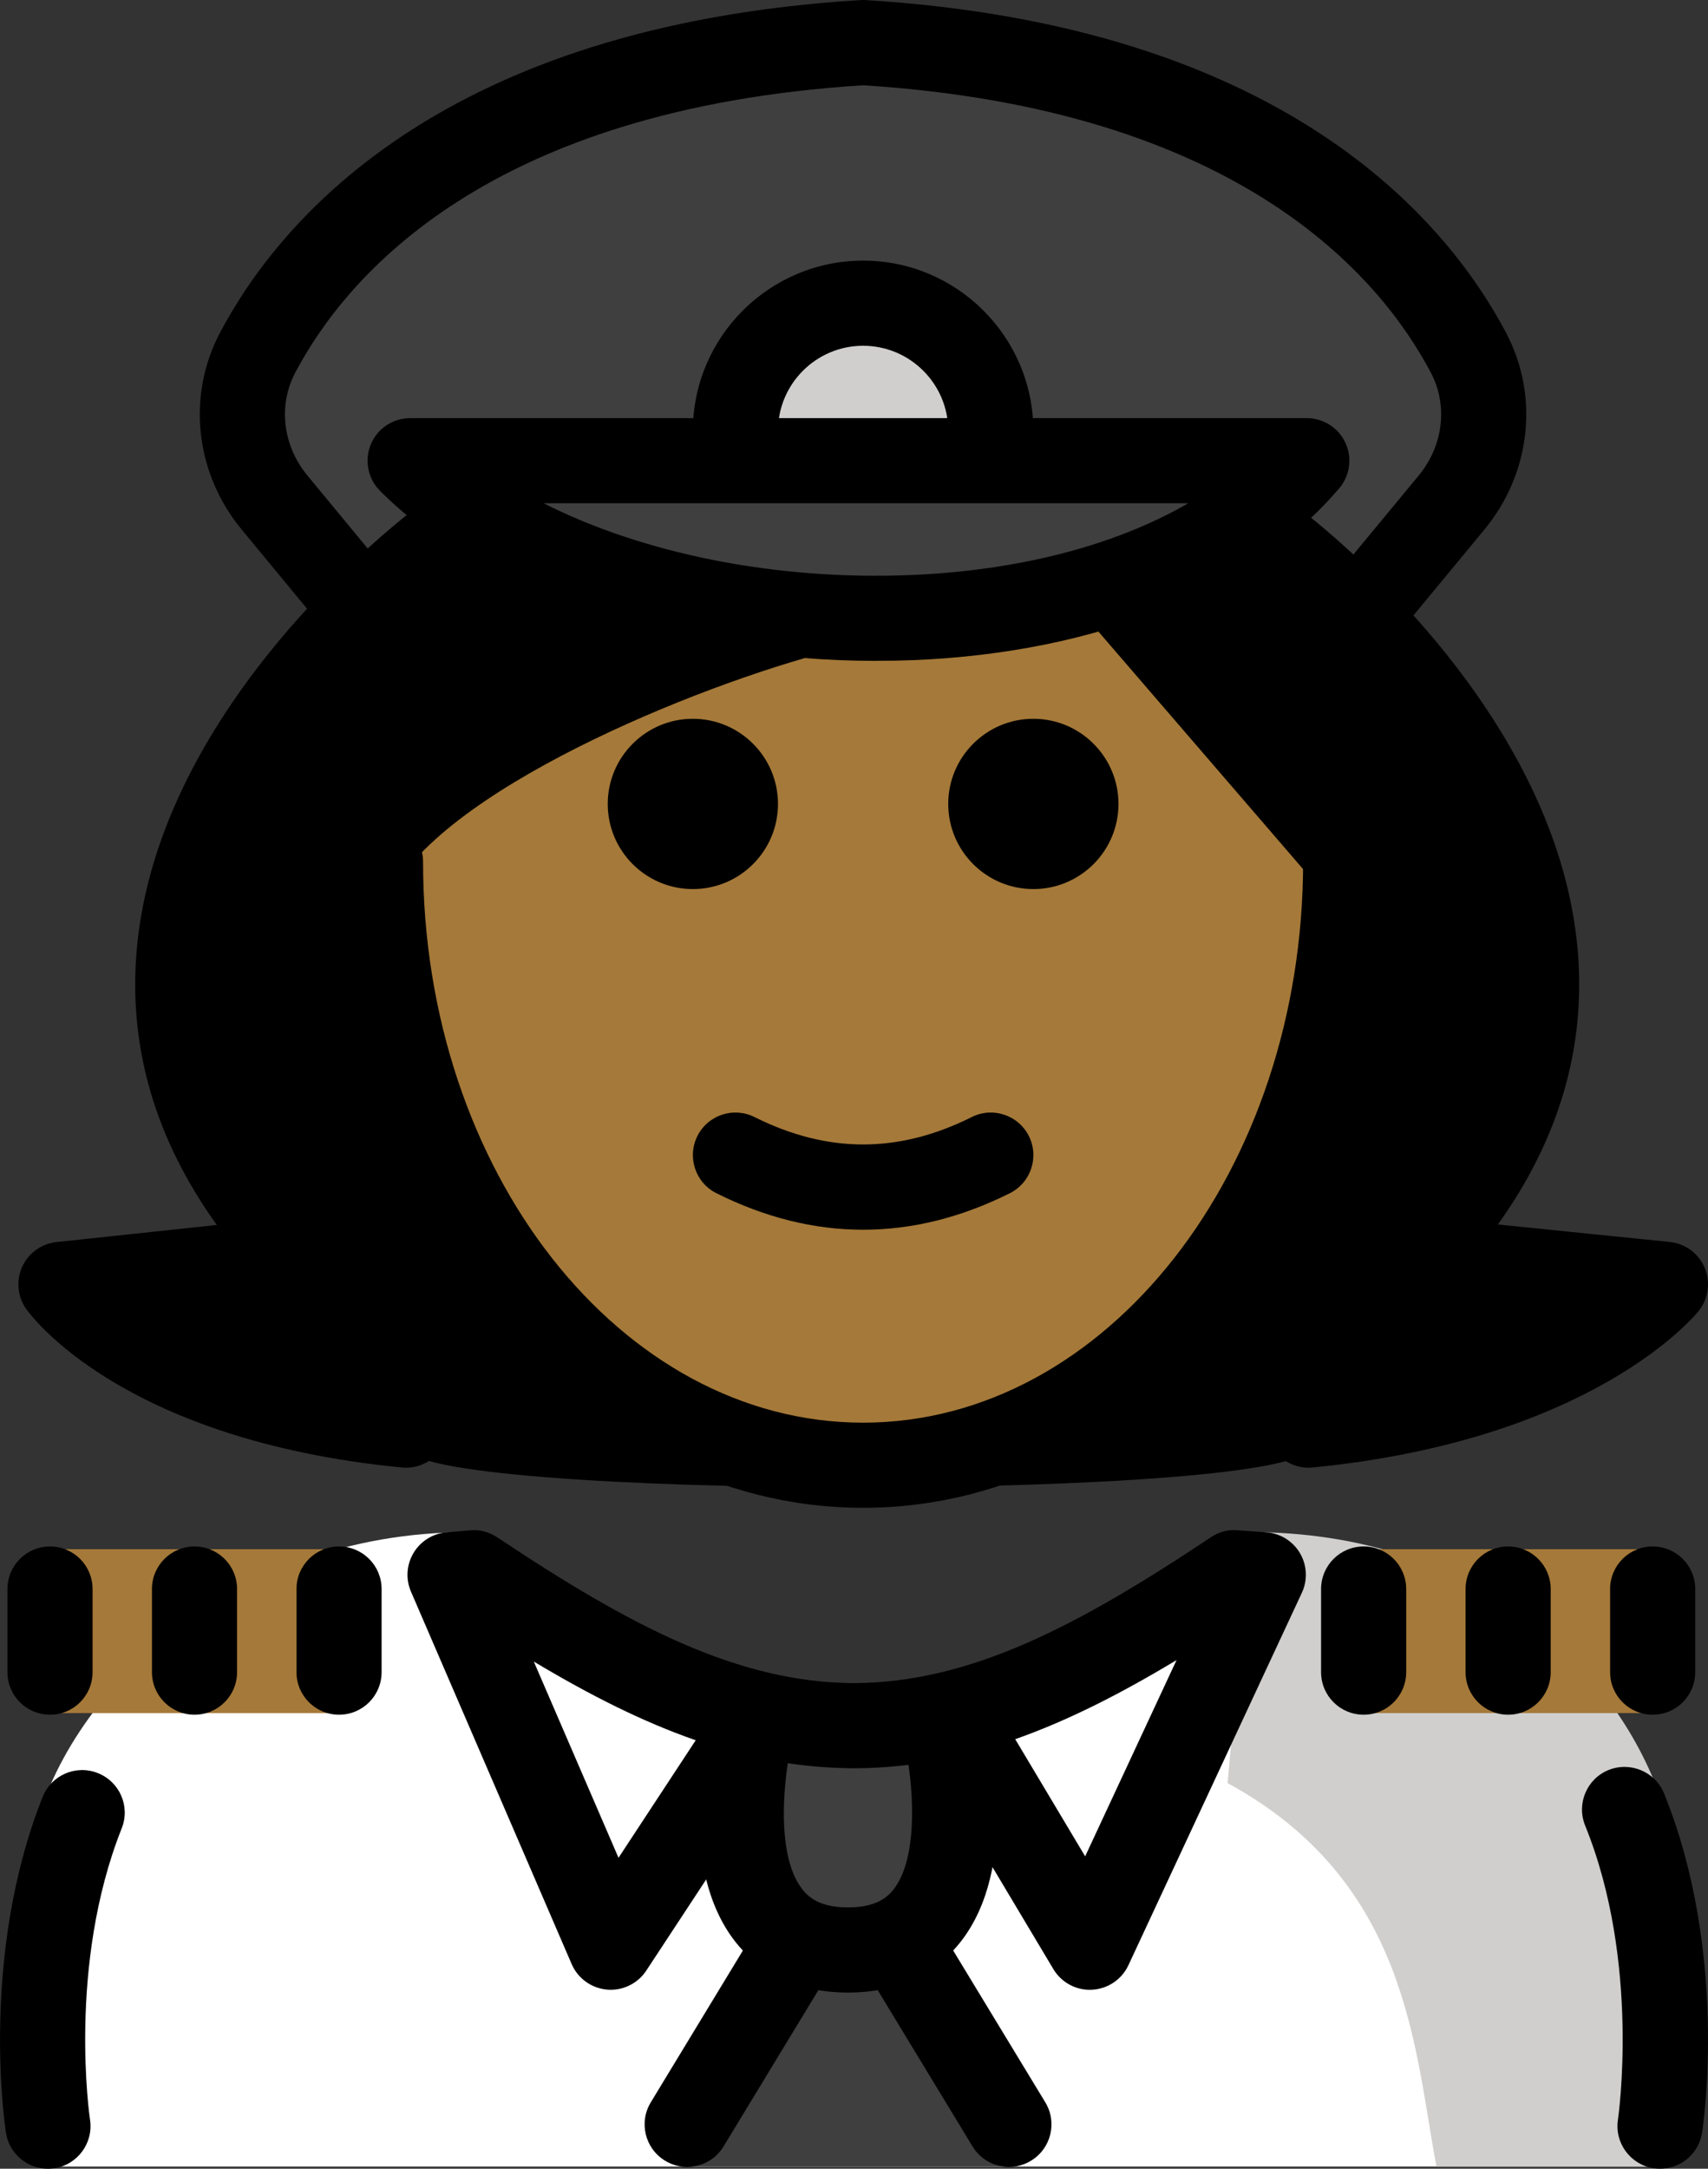 <?xml version="1.0" encoding="UTF-8" standalone="no"?>
<svg
   id="emoji"
   viewBox="0 0 40.13 50.943"
   version="1.1"
   sodipodi:docname="1f469-1f3fe-200d-2708-fe0f.svg"
   width="40.13"
   height="50.943"
   xmlns:inkscape="http://www.inkscape.org/namespaces/inkscape"
   xmlns:sodipodi="http://sodipodi.sourceforge.net/DTD/sodipodi-0.dtd"
   xmlns="http://www.w3.org/2000/svg"
   xmlns:svg="http://www.w3.org/2000/svg">
  <rect x="0" y="0" width="40.13" height="50.943" fill="#333333" stroke="none"/>
  <defs
     id="defs31" />
  <sodipodi:namedview
     id="namedview31"
     pagecolor="#ffffff"
     bordercolor="#000000"
     borderopacity="0.25"
     inkscape:showpageshadow="2"
     inkscape:pageopacity="0.0"
     inkscape:pagecheckerboard="0"
     inkscape:deskcolor="#d1d1d1" />
  <g
     id="color"
     transform="translate(-15.756,-7.962)">
    <path
       fill="#ffffff"
       d="m 16.697,58.853 c 0,0 -0.964,-3.857 -0.176,-7.661 0.701,-3.379 4.619,-7.239 10.209,-7.239 3.192,2.128 5.526,4.598 8.6,4.592 h -0.125 c 3.074,0.006 6.308,-1.564 9.5,-3.692 11.565,-0.035 10.009,13.9 10.24,14"
       id="path1" />
    <path
       fill="#d0cfce"
       d="m 44.599,49.847 c 4.266,2.322 4.383,6.254 4.907,9.004 4.238,0 5.113,0 5.113,0 0,0 1.66,-4.603 0.108,-8.784 -1.154,-3.108 -4.442,-6.117 -9.608,-6.117"
       id="path2" />
    <path
       fill="#3f3f3f"
       d="m 50.269,16.127 c 0.6,1.14 0.42,2.53 -0.4,3.52 l -2.24,2.72 -0.09,0.06 c -1.02,-1.56 -2.34,-2.5 -2.34,-2.5 l -0.04,-0.05 c 0.49,-0.35 0.93,-0.76 1.31,-1.21 h -21.07 c 0.33,0.33 0.7,0.64 1.1,0.93 l -0.02,0.03 c 0,0 -1.2,0.91 -2.17,2.4 l -0.24,-0.15 -1.85,-2.23 c -0.82,-0.99 -1,-2.38 -0.4,-3.52 1.37,-2.58 4.98,-6.72 14.23,-7.28 9.25,0.56 12.86,4.7 14.22,7.28 z"
       id="path3" />
    <path
       fill="#3f3f3f"
       d="m 33.949,22.227 c -2.82,-0.33 -5.51,-1.23 -7.45,-2.63 -0.4,-0.29 -0.77,-0.6 -1.1,-0.93 h 21.07 c -0.38,0.45 -0.82,0.86 -1.31,1.21 -1.08,0.82 -2.38,1.43 -3.82,1.83 -2.28,0.65 -4.88,0.81 -7.39,0.52 z"
       id="path4" />
    <path
       fill="#d0cfce"
       d="m 33.035,18.084 c 0,-1.655 1.345,-3 3,-3 1.655,0 3,1.345 3,3"
       id="path5" />
    <polygon
       fill="#3f3f3f"
       points="35.744,58.852 31.77,58.852 35.744,50.175 39.519,58.852 "
       id="polygon5" />
    <path
       fill="#3f3f3f"
       d="m 33.373,48.73 c 0,0 -1.206,5.037 2.307,5.037 3.514,0 2.307,-5.037 2.307,-5.037"
       id="path6" />
  </g>
  <g
     id="hair"
     transform="translate(-15.756,-7.962)">
    <path
       fill="#000000"
       d="m 46.507,41.958 c 6.236,-0.611 8.387,-3.307 8.387,-3.307 L 48.986,38.051 C 57.056,29.614 45.612,21.166 45.612,21.166 H 44.151 L 36.986,22.754 28.03,21.166 h -1.835 c 0,0 -11.444,8.448 -3.374,16.885 l -5.625,0.6 c 0,0 1.867,2.696 8.104,3.307 0,1.256 21.207,1.256 21.207,0 z"
       id="path7" />
  </g>
  <g
     id="skin"
     transform="translate(-15.756,-7.962)">
    <rect
       x="16.758"
       y="44.352"
       width="6.964"
       height="3.85"
       fill="#a57939"
       id="rect7" />
    <rect
       x="47.708"
       y="44.352"
       width="6.964"
       height="3.85"
       fill="#a57939"
       id="rect8" />
    <path
       fill="#a57939"
       d="m 36,22.362 c 0,0 6.035,-0.583 6.035,-0.583 0,0 5.338,5.428 5.23,6.948 0,7.828 -5.077,14.173 -11.339,14.173 -6.262,0 -11.339,-6.346 -11.339,-14.173 C 24.393,24.601 36,22.362 36,22.362 Z"
       id="path8" />
  </g>
  <g
     id="skin-shadow"
     transform="translate(-15.756,-7.962)" />
  <g
     id="line"
     transform="translate(-15.756,-7.962)">
    <path
       d="m 42.035,26.846 c 0,1.105 -0.896,2 -2,2 -1.103,0 -2,-0.895 -2,-2 0,-1.103 0.896,-2 2,-2 1.103,0 2,0.896 2,2"
       id="path9" />
    <path
       d="m 34.035,26.846 c 0,1.105 -0.896,2 -2,2 -1.103,0 -2,-0.895 -2,-2 0,-1.103 0.896,-2 2,-2 1.103,0 2,0.896 2,2"
       id="path10" />
    <path
       d="m 36.035,36.848 c -1.152,0 -2.304,-0.286 -3.447,-0.858 -0.494,-0.247 -0.694,-0.848 -0.447,-1.342 0.247,-0.494 0.846,-0.694 1.342,-0.447 1.718,0.859 3.388,0.859 5.105,0 0.495,-0.247 1.095,-0.046 1.342,0.447 0.247,0.494 0.047,1.095 -0.447,1.342 -1.144,0.572 -2.295,0.858 -3.447,0.858 z"
       id="path11" />
    <path
       d="m 36.035,43.38 c -6.804,0 -12.339,-6.807 -12.339,-15.173 0,-0.552 0.447,-1 1,-1 0.553,0 1,0.448 1,1 0,7.264 4.638,13.173 10.339,13.173 5.7,0 10.338,-5.909 10.338,-13.173 0,-0.552 0.447,-1 1,-1 0.553,0 1,0.448 1,1 0,8.367 -5.535,15.173 -12.338,15.173 z"
       id="path12" />
    <path
       d="m 36.353,23.486 c -4.697,0 -9.207,-1.529 -11.669,-3.995 -0.285,-0.286 -0.37,-0.716 -0.216,-1.09 0.155,-0.373 0.519,-0.617 0.924,-0.617 h 21.068 c 0.39,0 0.744,0.227 0.907,0.58 0.164,0.354 0.107,0.771 -0.145,1.067 -2.031,2.392 -5.679,3.863 -10.006,4.037 -0.288,0.011 -0.576,0.017 -0.863,0.017 z m -7.824,-3.702 c 2.333,1.179 5.434,1.814 8.607,1.686 2.563,-0.103 4.827,-0.698 6.538,-1.686 z"
       id="path13" />
    <path
       d="m 47.824,23.23 c -0.224,0 -0.449,-0.075 -0.636,-0.229 -0.426,-0.352 -0.486,-0.983 -0.134,-1.408 l 2.037,-2.464 c 0.577,-0.699 0.689,-1.647 0.283,-2.414 -1.205,-2.285 -4.54,-6.194 -13.34,-6.75 -8.799,0.556 -12.135,4.466 -13.341,6.75 -0.405,0.767 -0.294,1.715 0.284,2.414 l 1.863,2.255 c 0.352,0.426 0.292,1.056 -0.134,1.408 -0.427,0.353 -1.056,0.291 -1.407,-0.134 l -1.863,-2.255 c -1.095,-1.324 -1.295,-3.138 -0.513,-4.622 1.405,-2.661 5.229,-7.216 15.049,-7.817 0.041,-0.003 0.082,-0.003 0.123,0 9.822,0.602 13.643,5.156 15.048,7.817 0.783,1.484 0.582,3.298 -0.512,4.622 l -2.037,2.464 c -0.197,0.239 -0.483,0.363 -0.771,0.363 z"
       id="path14" />
    <path
       d="m 25.293,42.438 c -0.032,0 -0.066,-0.002 -0.099,-0.005 -6.62,-0.648 -8.74,-3.606 -8.828,-3.732 -0.201,-0.29 -0.234,-0.664 -0.087,-0.985 0.146,-0.321 0.452,-0.541 0.803,-0.578 l 3.768,-0.402 c -1.446,-2.014 -2.079,-4.176 -1.883,-6.448 0.504,-5.862 6.377,-10.261 6.627,-10.445 0.444,-0.327 1.069,-0.234 1.397,0.21 0.328,0.443 0.234,1.069 -0.209,1.398 -0.054,0.04 -5.402,4.059 -5.824,9.016 -0.19,2.242 0.677,4.387 2.578,6.374 0.264,0.275 0.348,0.677 0.217,1.035 -0.131,0.357 -0.454,0.61 -0.833,0.65 l -3.199,0.342 c 1.15,0.632 2.962,1.311 5.669,1.576 0.55,0.054 0.951,0.543 0.897,1.093 -0.051,0.517 -0.485,0.902 -0.994,0.902 z"
       id="path15" />
    <path
       d="m 46.499,42.438 c -0.509,0 -0.943,-0.386 -0.994,-0.902 -0.054,-0.55 0.348,-1.039 0.897,-1.093 2.699,-0.265 4.573,-0.941 5.797,-1.579 L 48.877,38.525 c -0.38,-0.039 -0.705,-0.291 -0.837,-0.649 -0.132,-0.358 -0.048,-0.761 0.216,-1.037 1.903,-1.989 2.771,-4.137 2.577,-6.382 -0.428,-4.971 -5.769,-8.967 -5.822,-9.007 -0.444,-0.328 -0.539,-0.954 -0.211,-1.398 0.328,-0.444 0.954,-0.539 1.398,-0.211 0.25,0.185 6.123,4.583 6.627,10.445 0.195,2.269 -0.435,4.428 -1.876,6.439 l 4.039,0.41 c 0.363,0.037 0.679,0.271 0.82,0.608 0.142,0.338 0.088,0.726 -0.141,1.012 -0.099,0.123 -2.49,3.032 -9.07,3.678 -0.033,0.003 -0.066,0.005 -0.099,0.005 z"
       id="path16" />
    <path
       d="m 23.743,30.327 c -0.068,0 -0.139,-0.007 -0.208,-0.021 -0.541,-0.115 -0.886,-0.645 -0.771,-1.186 0.952,-4.492 10.288,-7.316 11.35,-7.623 0.531,-0.153 1.086,0.153 1.238,0.682 0.154,0.53 -0.151,1.085 -0.682,1.239 -3.564,1.034 -9.418,3.609 -9.949,6.117 -0.1,0.471 -0.516,0.793 -0.978,0.793 z"
       id="path17" />
    <path
       d="m 47.336,28.963 c -0.28,0 -0.559,-0.118 -0.758,-0.347 L 41.325,22.521 c -0.36,-0.418 -0.314,-1.05 0.105,-1.41 0.417,-0.361 1.048,-0.314 1.41,0.104 l 5.253,6.095 c 0.36,0.418 0.313,1.05 -0.105,1.41 -0.189,0.163 -0.421,0.243 -0.652,0.243 z"
       id="path18" />
    <path
       d="m 39.035,19.084 c -0.553,0 -1,-0.448 -1,-1 0,-1.103 -0.897,-2 -2,-2 -1.103,0 -2,0.897 -2,2 0,0.552 -0.447,1 -1,1 -0.553,0 -1,-0.448 -1,-1 0,-2.206 1.794,-4 4,-4 2.206,0 4,1.794 4,4 0,0.552 -0.447,1 -1,1 z"
       id="path19" />
    <path
       d="m 35.681,54.767 c -1.411,0 -2.216,-0.645 -2.643,-1.187 -1.383,-1.753 -0.718,-4.748 -0.638,-5.083 0.129,-0.537 0.675,-0.867 1.203,-0.739 0.537,0.127 0.869,0.666 0.742,1.203 -0.144,0.609 -0.403,2.54 0.264,3.382 0.143,0.183 0.411,0.424 1.071,0.424 0.661,0 0.929,-0.242 1.072,-0.425 0.621,-0.788 0.445,-2.617 0.263,-3.38 -0.129,-0.537 0.203,-1.076 0.74,-1.205 0.536,-0.126 1.076,0.203 1.205,0.74 0.08,0.335 0.745,3.33 -0.638,5.083 -0.427,0.541 -1.231,1.187 -2.643,1.187 z"
       id="path20" />
    <path
       d="m 54.76,58.904 c -0.051,0 -0.102,-0.003 -0.152,-0.011 -0.546,-0.084 -0.921,-0.594 -0.838,-1.139 0.005,-0.037 0.537,-3.692 -0.771,-6.911 -0.208,-0.512 0.039,-1.096 0.55,-1.304 0.512,-0.206 1.096,0.039 1.304,0.55 1.52,3.743 0.921,7.797 0.894,7.968 -0.076,0.494 -0.502,0.847 -0.986,0.847 z"
       id="path21" />
    <path
       d="m 30.105,54.701 c -0.028,0 -0.058,-10e-4 -0.087,-0.004 -0.366,-0.032 -0.686,-0.263 -0.831,-0.6 l -3.775,-8.748 c -0.128,-0.295 -0.105,-0.634 0.06,-0.909 0.165,-0.276 0.452,-0.456 0.772,-0.483 l 0.553,-0.048 c 0.227,-0.022 0.452,0.038 0.641,0.164 3.154,2.103 5.662,3.41 8.383,3.425 2.723,-0.014 5.229,-1.322 8.383,-3.425 0.185,-0.123 0.4,-0.188 0.625,-0.165 l 0.679,0.048 c 0.328,0.022 0.624,0.206 0.791,0.489 0.167,0.284 0.184,0.632 0.045,0.93 l -4.075,8.748 c -0.156,0.336 -0.485,0.558 -0.856,0.577 -0.37,0.021 -0.72,-0.169 -0.909,-0.486 l -2.907,-4.869 c -0.547,0.093 -1.101,0.145 -1.667,0.152 -0.021,9e-4 -0.043,9e-4 -0.064,9e-4 -0.008,0 -0.014,0 -0.021,0 h -0.046 c -0.015,0 -0.028,0 -0.042,0 -0.015,0 -0.029,0 -0.044,-9e-4 -0.529,-0.008 -1.047,-0.053 -1.558,-0.135 L 30.941,54.25 c -0.186,0.283 -0.501,0.451 -0.836,0.451 z m -1.807,-7.709 1.99,4.609 1.814,-2.761 c -1.242,-0.431 -2.486,-1.059 -3.805,-1.849 z m 11.311,1.823 1.643,2.752 2.147,-4.61 c -1.313,0.791 -2.554,1.423 -3.79,1.858 z"
       id="path22" />
    <path
       d="m 16.882,58.905 c -0.485,0 -0.911,-0.353 -0.987,-0.848 -0.026,-0.169 -0.617,-4.164 0.863,-7.885 0.204,-0.515 0.786,-0.766 1.298,-0.56 0.514,0.204 0.765,0.785 0.559,1.298 -1.28,3.221 -0.75,6.807 -0.744,6.842 0.084,0.546 -0.29,1.057 -0.836,1.141 -0.052,0.008 -0.104,0.012 -0.153,0.012 z"
       id="path23" />
    <path
       d="m 31.901,58.862 c -0.177,0 -0.355,-0.047 -0.518,-0.145 -0.473,-0.286 -0.623,-0.901 -0.336,-1.373 l 2.238,-3.688 c 0.286,-0.473 0.901,-0.623 1.373,-0.336 0.473,0.286 0.623,0.901 0.336,1.373 l -2.238,3.688 c -0.188,0.31 -0.517,0.481 -0.855,0.481 z"
       id="path24" />
    <path
       d="m 39.461,58.862 c -0.338,0 -0.668,-0.171 -0.855,-0.481 l -2.239,-3.689 c -0.287,-0.472 -0.137,-1.087 0.336,-1.373 0.473,-0.287 1.088,-0.137 1.373,0.336 l 2.239,3.689 c 0.287,0.472 0.137,1.087 -0.336,1.373 -0.162,0.099 -0.341,0.145 -0.518,0.145 z"
       id="path25" />
    <path
       d="m 23.722,48.24 c -0.553,0 -1,-0.447 -1,-1 v -1.952 c 0,-0.553 0.447,-1 1,-1 0.553,0 1,0.447 1,1 v 1.952 c 0,0.553 -0.447,1 -1,1 z"
       id="path26" />
    <path
       d="m 20.326,48.24 c -0.553,0 -1,-0.447 -1,-1 v -1.952 c 0,-0.553 0.447,-1 1,-1 0.553,0 1,0.447 1,1 v 1.952 c 0,0.553 -0.447,1 -1,1 z"
       id="path27" />
    <path
       d="m 16.931,48.24 c -0.553,0 -1,-0.447 -1,-1 v -1.952 c 0,-0.553 0.447,-1 1,-1 0.553,0 1,0.447 1,1 v 1.952 c 0,0.553 -0.447,1 -1,1 z"
       id="path28" />
    <path
       d="m 47.795,48.24 c -0.553,0 -1,-0.447 -1,-1 v -1.952 c 0,-0.553 0.447,-1 1,-1 0.553,0 1,0.447 1,1 v 1.952 c 0,0.553 -0.447,1 -1,1 z"
       id="path29" />
    <path
       d="m 51.19,48.24 c -0.553,0 -1,-0.447 -1,-1 v -1.952 c 0,-0.553 0.447,-1 1,-1 0.553,0 1,0.447 1,1 v 1.952 c 0,0.553 -0.447,1 -1,1 z"
       id="path30" />
    <path
       d="m 54.586,48.24 c -0.553,0 -1,-0.447 -1,-1 v -1.952 c 0,-0.553 0.447,-1 1,-1 0.553,0 1,0.447 1,1 v 1.952 c 0,0.553 -0.447,1 -1,1 z"
       id="path31" />
  </g>
</svg>
